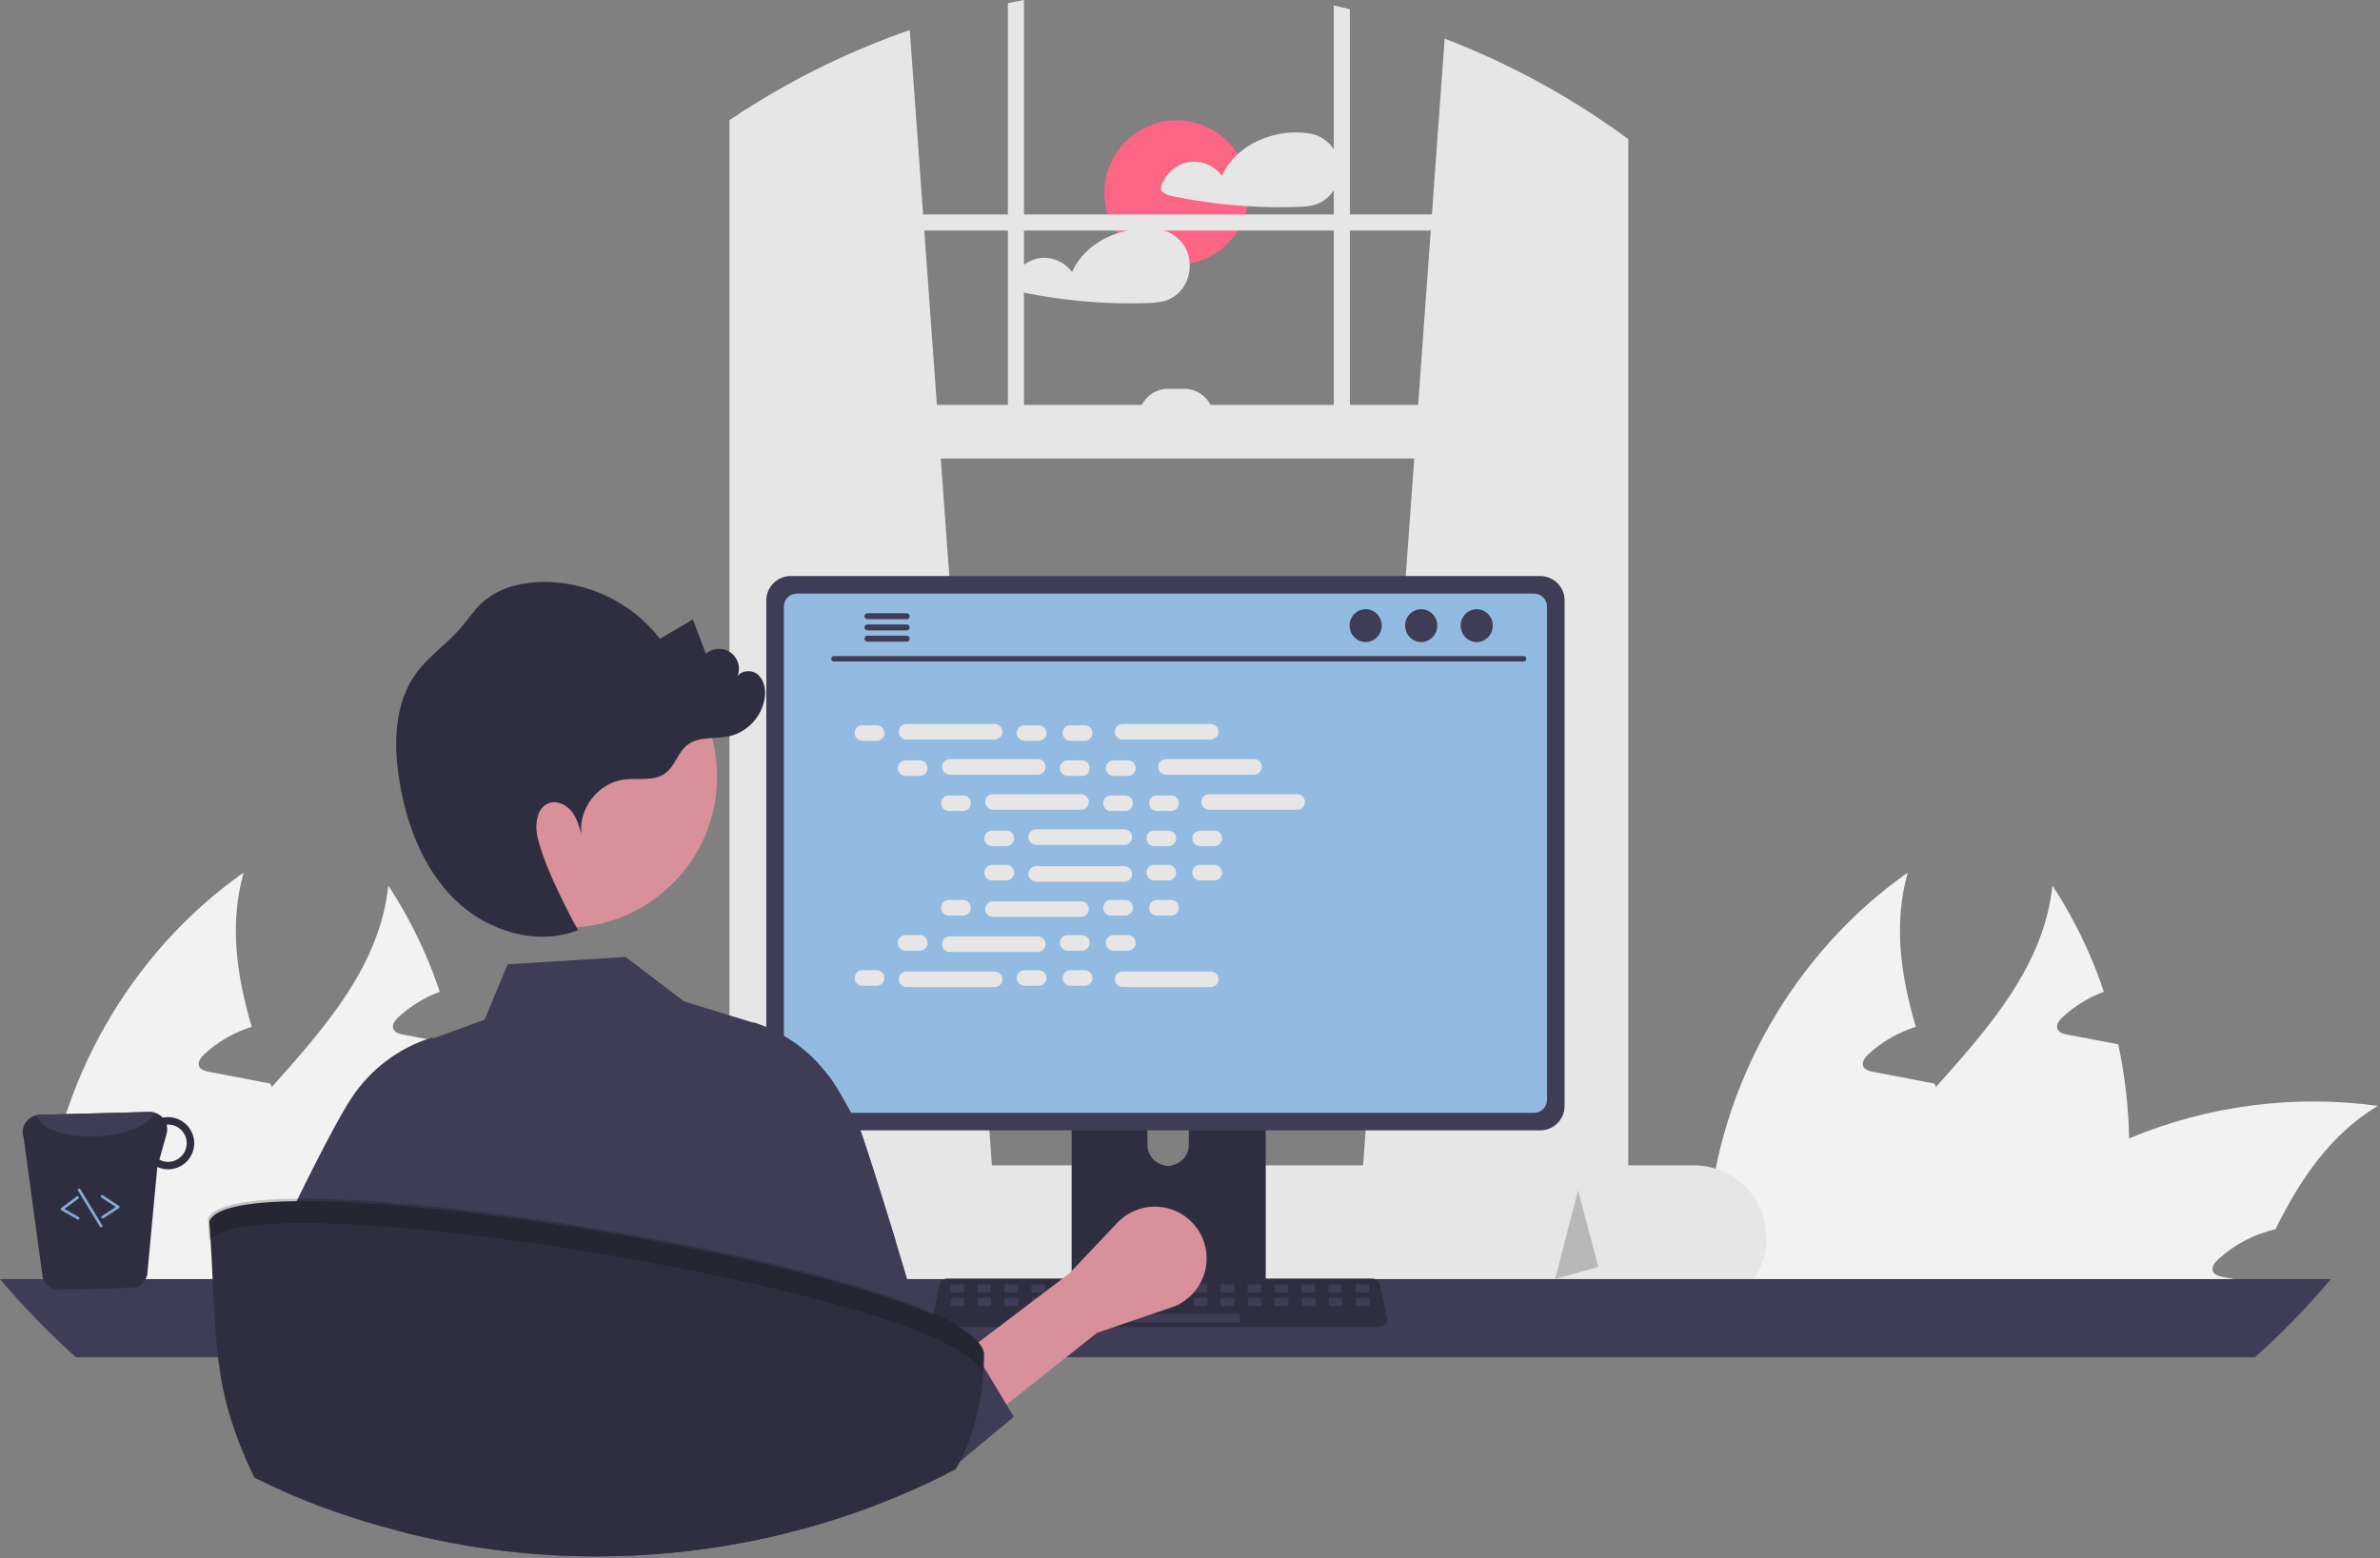 <svg width="881" height="577" viewBox="0 0 881 577" fill="none" xmlns="http://www.w3.org/2000/svg">
<rect x="0" y="0" width="881" height="577" fill="#808080" stroke="none"/>
<g clip-path="url(#clip0_102_9)">
<path d="M435.555 97.967C450.301 97.967 462.256 86.013 462.256 71.266C462.256 56.52 450.301 44.565 435.555 44.565C420.809 44.565 408.854 56.52 408.854 71.266C408.854 86.013 420.809 97.967 435.555 97.967Z" fill="#FD6584"/>
<path d="M495.313 58.623C494.56 56.154 493.101 53.959 491.117 52.308C489.132 50.658 486.708 49.623 484.143 49.333C484.083 49.328 484.023 49.328 483.963 49.333C483.891 49.31 483.818 49.294 483.743 49.283C474.803 48.123 464.863 50.943 458.173 57.083C455.69 59.326 453.704 62.065 452.343 65.123C451.103 63.429 449.468 62.063 447.581 61.143C445.694 60.223 443.611 59.777 441.513 59.843C438.807 60.022 436.222 61.031 434.11 62.733C431.998 64.435 430.463 66.746 429.713 69.353C429.631 69.671 429.653 70.008 429.778 70.312C429.902 70.617 430.121 70.873 430.403 71.043C431.207 71.731 432.164 72.218 433.193 72.463C435.403 72.933 437.633 73.363 439.863 73.753C444.223 74.513 448.606 75.129 453.013 75.603C455.923 75.913 458.84 76.159 461.763 76.343C467.803 76.723 473.873 76.813 479.923 76.623C482.923 76.523 485.803 76.423 488.543 75.103C490.54 74.121 492.246 72.635 493.493 70.793C494.667 69.021 495.439 67.012 495.753 64.91C496.068 62.807 495.917 60.661 495.313 58.623Z" fill="#E6E6E6"/>
<path d="M440.383 97.523C440.332 96.404 440.144 95.296 439.823 94.223C439.066 91.754 437.606 89.56 435.619 87.909C433.633 86.259 431.209 85.225 428.643 84.933C428.587 84.928 428.53 84.928 428.473 84.933C428.398 84.912 428.321 84.895 428.243 84.883C423.295 84.277 418.274 84.793 413.553 86.393C406.293 88.823 399.923 93.723 396.853 100.723C395.612 99.028 393.976 97.661 392.087 96.741C390.198 95.821 388.113 95.375 386.013 95.443C383.307 95.622 380.722 96.631 378.61 98.333C376.498 100.035 374.963 102.346 374.213 104.953C374.135 105.271 374.16 105.606 374.284 105.91C374.408 106.213 374.625 106.47 374.903 106.643C375.709 107.329 376.664 107.815 377.693 108.063C379.913 108.533 382.133 108.963 384.373 109.353C388.733 110.113 393.113 110.73 397.513 111.203C406.452 112.163 415.447 112.503 424.433 112.223C427.423 112.123 430.313 112.023 433.053 110.703C435.047 109.721 436.75 108.235 437.993 106.393C439.746 103.781 440.586 100.662 440.383 97.523Z" fill="#E6E6E6"/>
<path d="M788.133 421.512C788.516 439.717 786.004 457.868 780.69 475.284C780.504 475.917 780.28 476.549 780.057 477.182H670.502C672.068 469.47 674.554 461.974 677.908 454.854C687.025 435.504 701.91 418.944 716.609 402.496C736.853 379.833 756.613 357.356 759.739 327.884C767.763 340.117 774.168 353.338 778.792 367.218C773.13 369.315 767.934 372.501 763.498 376.595C762.269 377.749 760.967 379.424 761.6 381.024C762.195 382.363 763.832 382.81 765.284 383.108C768.782 383.778 772.28 384.447 775.778 385.08C778.531 385.638 781.322 386.159 784.113 386.68C786.566 398.135 787.912 409.799 788.133 421.512Z" fill="#F2F2F2"/>
<path d="M880.16 409.455C862.596 420.135 851.432 436.657 842.315 455.152C834.381 456.96 827.056 460.808 821.066 466.316C819.801 467.47 818.498 469.144 819.168 470.744C819.726 472.084 821.401 472.531 822.852 472.828C826.313 473.498 829.848 474.168 833.309 474.801C832.974 475.582 832.639 476.401 832.304 477.182H716.2C721.47 470.074 727.307 463.404 733.653 457.236C735.03 455.859 736.444 454.557 737.895 453.217C752.695 439.841 769.69 429.116 788.133 421.512C817.186 409.366 848.958 405.203 880.16 409.455Z" fill="#F2F2F2"/>
<path d="M735.551 477.182H632.173C631.608 468.904 631.658 460.595 632.322 452.324C636.452 401.23 664.25 352.556 706.189 323.083C700.831 342.173 703.584 361.152 709.166 380.205C708.385 380.466 707.604 380.689 706.896 380.987C701.235 383.084 696.039 386.27 691.602 390.364C690.374 391.518 689.072 393.193 689.704 394.793C690.262 396.132 691.937 396.579 693.388 396.877C696.886 397.546 700.384 398.216 703.845 398.849C706.636 399.407 709.427 399.928 712.218 400.486C713.52 400.71 714.823 400.97 716.125 401.23C716.311 401.677 716.423 402.086 716.609 402.496C723.159 420.544 730.303 438.741 733.653 457.236C734.482 461.877 735.053 466.561 735.364 471.265C735.476 473.238 735.551 475.21 735.551 477.182Z" fill="#F2F2F2"/>
<path d="M172.132 421.512C172.516 439.717 170.004 457.868 164.69 475.284C164.504 475.917 164.28 476.549 164.057 477.182H54.502C56.068 469.47 58.554 461.974 61.908 454.854C71.025 435.504 85.91 418.944 100.609 402.496C120.853 379.833 140.613 357.356 143.739 327.884C151.763 340.117 158.168 353.338 162.792 367.218C157.13 369.315 151.934 372.501 147.498 376.595C146.269 377.749 144.967 379.424 145.6 381.024C146.195 382.363 147.832 382.81 149.284 383.108C152.782 383.778 156.28 384.447 159.778 385.08C162.531 385.638 165.322 386.159 168.113 386.68C170.566 398.135 171.912 409.799 172.132 421.512Z" fill="#F2F2F2"/>
<path d="M264.16 409.455C246.595 420.135 235.432 436.657 226.315 455.152C218.381 456.96 211.056 460.808 205.066 466.316C203.801 467.47 202.498 469.144 203.168 470.744C203.726 472.084 205.401 472.531 206.852 472.828C210.313 473.498 213.848 474.168 217.309 474.801C216.974 475.582 216.639 476.401 216.304 477.182H100.2C105.47 470.074 111.307 463.404 117.653 457.236C119.03 455.859 120.444 454.557 121.895 453.217C136.695 439.841 153.69 429.116 172.132 421.512C201.186 409.366 232.958 405.203 264.16 409.455Z" fill="#F2F2F2"/>
<path d="M119.551 477.182H16.173C15.608 468.904 15.658 460.595 16.322 452.324C20.452 401.23 48.25 352.556 90.189 323.083C84.831 342.173 87.584 361.152 93.166 380.205C92.385 380.466 91.604 380.689 90.897 380.987C85.235 383.084 80.039 386.27 75.602 390.364C74.374 391.518 73.072 393.193 73.704 394.793C74.262 396.132 75.937 396.579 77.388 396.877C80.886 397.546 84.384 398.216 87.845 398.849C90.636 399.407 93.427 399.928 96.218 400.486C97.52 400.71 98.823 400.97 100.125 401.23C100.311 401.677 100.423 402.086 100.609 402.496C107.159 420.544 114.303 438.741 117.653 457.236C118.482 461.877 119.053 466.561 119.364 471.265C119.476 473.238 119.551 475.21 119.551 477.182Z" fill="#F2F2F2"/>
<path d="M504.41 433.78L596.78 441.98L597.77 442.07V47.93C597.44 47.7 597.11 47.47 596.78 47.24C577.529 33.775 556.705 22.713 534.77 14.3L530.05 79.4L529.62 85.36L524.95 149.92L523.51 169.78L504.58 431.48L504.41 433.78Z" fill="#E6E6E6"/>
<path d="M275.98 40.59C275.32 41.01 274.66 41.43 274 41.87V442.07L275.98 441.89L367.35 433.78L367.18 431.48L348.25 169.78L346.81 149.92L342.14 85.36L341.71 79.4L336.76 11.13C315.413 18.529 295.013 28.418 275.98 40.59Z" fill="#E6E6E6"/>
<path d="M274 41.87C272.67 42.73 271.34 43.61 270.03 44.5V447.53C270.03 457.6 276 466.04 283.98 468.19C285.284 468.543 286.629 468.721 287.98 468.72H584.78C586.128 468.722 587.47 468.544 588.77 468.19C591.736 467.367 594.425 465.757 596.55 463.53C600.603 459.198 602.819 453.462 602.73 447.53V51.51C601.09 50.3 599.44 49.1 597.77 47.93C597.44 47.7 597.11 47.47 596.78 47.24V447.53C596.782 448.827 596.628 450.12 596.32 451.38C594.91 457.33 590.26 461.69 584.78 461.69H287.98C281.36 461.69 275.98 455.34 275.98 447.53V40.59C275.32 41.01 274.66 41.43 274 41.87Z" fill="#E6E6E6"/>
<path d="M599.755 79.404H273.003V85.363H599.755V79.404Z" fill="#E6E6E6"/>
<path d="M499.68 3.39C497.7 2.9 495.72 2.44 493.72 2.01V163.82H499.68V3.39Z" fill="#E6E6E6"/>
<path d="M379.04 0C377.05 0.37 375.06 0.75 373.08 1.16V163.82H379.04V0Z" fill="#E6E6E6"/>
<path d="M208.94 458.29C208.939 461.71 209.594 465.097 210.87 468.27C211.36 469.5 211.945 470.69 212.62 471.83C213.491 473.316 214.503 474.716 215.64 476.01C218.152 478.873 221.247 481.166 224.716 482.737C228.186 484.309 231.951 485.121 235.76 485.12H627.07C634.183 485.12 641.005 482.294 646.035 477.265C651.064 472.235 653.89 465.413 653.89 458.3C653.89 451.187 651.064 444.365 646.035 439.335C641.005 434.306 634.183 431.48 627.07 431.48H235.76C228.651 431.487 221.835 434.313 216.807 439.34C211.779 444.366 208.95 451.181 208.94 458.29Z" fill="#E6E6E6"/>
<path d="M273.003 169.782L597.768 169.782V149.919L273.003 149.919V169.782Z" fill="#E6E6E6"/>
<path d="M449.29 154.885H421.481C421.481 151.987 422.632 149.209 424.681 147.16C426.73 145.111 429.509 143.96 432.406 143.96H438.365C439.8 143.96 441.22 144.242 442.546 144.792C443.871 145.341 445.076 146.145 446.09 147.16C447.104 148.174 447.909 149.379 448.458 150.704C449.007 152.029 449.29 153.45 449.29 154.885Z" fill="#E6E6E6"/>
<path d="M7.15256e-06 473.61C8.687 483.903 18.084 493.577 28.12 502.56H834.7C844.737 493.577 854.133 483.903 862.82 473.61H7.15256e-06Z" fill="#3F3D56"/>
<path d="M396.69 376.8V479.36H468.54V376.8C468.541 376.062 468.306 375.344 467.868 374.75C467.431 374.156 466.815 373.718 466.11 373.5C465.778 373.39 465.43 373.336 465.08 373.34H400.16C399.705 373.339 399.254 373.428 398.833 373.601C398.413 373.775 398.03 374.029 397.708 374.351C397.386 374.672 397.13 375.054 396.955 375.474C396.781 375.894 396.69 376.345 396.69 376.8ZM424.73 412.04C424.749 410.018 425.565 408.086 427.002 406.663C428.438 405.24 430.378 404.442 432.4 404.442C434.422 404.442 436.362 405.24 437.798 406.663C439.234 408.086 440.051 410.018 440.07 412.04V423.94C440.06 425.967 439.247 427.908 437.81 429.338C436.372 430.768 434.427 431.571 432.4 431.571C430.373 431.571 428.428 430.768 426.99 429.338C425.553 427.908 424.74 425.967 424.73 423.94V412.04Z" fill="#2F2E41"/>
<path d="M396.47 476.08V485.97C396.472 486.482 396.675 486.973 397.037 487.336C397.398 487.7 397.888 487.906 398.4 487.91H466.83C467.343 487.907 467.834 487.702 468.195 487.338C468.557 486.975 468.76 486.483 468.76 485.97V476.08H396.47Z" fill="#3F3D56"/>
<path d="M283.66 222.28V409.54C283.662 411.926 284.611 414.214 286.298 415.902C287.986 417.589 290.274 418.538 292.66 418.54H570.16C572.546 418.538 574.834 417.589 576.522 415.902C578.209 414.214 579.158 411.926 579.16 409.54V222.28C579.154 219.896 578.204 217.611 576.517 215.926C574.83 214.241 572.544 213.293 570.16 213.29H292.66C290.276 213.293 287.99 214.241 286.303 215.926C284.616 217.611 283.666 219.896 283.66 222.28Z" fill="#3F3D56"/>
<path d="M290.17 224.61V407.23C290.172 408.505 290.68 409.727 291.581 410.629C292.483 411.53 293.705 412.038 294.98 412.04H567.85C569.125 412.038 570.347 411.53 571.249 410.629C572.15 409.727 572.658 408.505 572.66 407.23V224.61C572.66 223.333 572.153 222.109 571.252 221.205C570.35 220.302 569.127 219.793 567.85 219.79H294.98C293.703 219.793 292.48 220.302 291.578 221.205C290.677 222.109 290.17 223.333 290.17 224.61Z" fill="#93BBE1"/>
<path d="M345.81 490.24C346.088 490.588 346.441 490.869 346.843 491.061C347.244 491.254 347.685 491.352 348.13 491.35H510.47C510.914 491.349 511.352 491.25 511.753 491.059C512.154 490.867 512.507 490.589 512.786 490.245C513.066 489.9 513.265 489.497 513.37 489.065C513.474 488.634 513.481 488.185 513.39 487.75L510.87 475.78C510.766 475.292 510.541 474.838 510.216 474.459C509.891 474.08 509.476 473.788 509.01 473.61C508.672 473.477 508.313 473.41 507.95 473.41H350.64C350.277 473.41 349.918 473.477 349.58 473.61C349.114 473.788 348.699 474.08 348.374 474.459C348.049 474.838 347.825 475.292 347.72 475.78L345.2 487.75C345.11 488.184 345.119 488.633 345.224 489.064C345.33 489.494 345.53 489.896 345.81 490.24Z" fill="#2F2E41"/>
<path d="M502.285 478.566H506.309C506.578 478.566 506.797 478.347 506.797 478.078V476.054C506.797 475.784 506.578 475.566 506.309 475.566H502.285C502.016 475.566 501.797 475.784 501.797 476.054V478.078C501.797 478.347 502.016 478.566 502.285 478.566Z" fill="#3F3D56"/>
<path d="M492.285 478.566H496.309C496.578 478.566 496.797 478.347 496.797 478.078V476.054C496.797 475.784 496.578 475.566 496.309 475.566H492.285C492.016 475.566 491.797 475.784 491.797 476.054V478.078C491.797 478.347 492.016 478.566 492.285 478.566Z" fill="#3F3D56"/>
<path d="M482.285 478.566H486.309C486.578 478.566 486.797 478.347 486.797 478.078V476.054C486.797 475.784 486.578 475.566 486.309 475.566H482.285C482.016 475.566 481.797 475.784 481.797 476.054V478.078C481.797 478.347 482.016 478.566 482.285 478.566Z" fill="#3F3D56"/>
<path d="M472.285 478.566H476.309C476.578 478.566 476.797 478.347 476.797 478.078V476.054C476.797 475.784 476.578 475.566 476.309 475.566H472.285C472.016 475.566 471.797 475.784 471.797 476.054V478.078C471.797 478.347 472.016 478.566 472.285 478.566Z" fill="#3F3D56"/>
<path d="M462.285 478.566H466.309C466.578 478.566 466.797 478.347 466.797 478.078V476.054C466.797 475.784 466.578 475.566 466.309 475.566H462.285C462.016 475.566 461.797 475.784 461.797 476.054V478.078C461.797 478.347 462.016 478.566 462.285 478.566Z" fill="#3F3D56"/>
<path d="M452.285 478.566H456.309C456.578 478.566 456.797 478.347 456.797 478.078V476.054C456.797 475.784 456.578 475.566 456.309 475.566H452.285C452.016 475.566 451.797 475.784 451.797 476.054V478.078C451.797 478.347 452.016 478.566 452.285 478.566Z" fill="#3F3D56"/>
<path d="M442.285 478.566H446.309C446.578 478.566 446.797 478.347 446.797 478.078V476.054C446.797 475.784 446.578 475.566 446.309 475.566H442.285C442.016 475.566 441.797 475.784 441.797 476.054V478.078C441.797 478.347 442.016 478.566 442.285 478.566Z" fill="#3F3D56"/>
<path d="M432.285 478.566H436.309C436.578 478.566 436.797 478.347 436.797 478.078V476.054C436.797 475.784 436.578 475.566 436.309 475.566H432.285C432.016 475.566 431.797 475.784 431.797 476.054V478.078C431.797 478.347 432.016 478.566 432.285 478.566Z" fill="#3F3D56"/>
<path d="M422.285 478.566H426.309C426.578 478.566 426.797 478.347 426.797 478.078V476.054C426.797 475.784 426.578 475.566 426.309 475.566H422.285C422.016 475.566 421.797 475.784 421.797 476.054V478.078C421.797 478.347 422.016 478.566 422.285 478.566Z" fill="#3F3D56"/>
<path d="M412.285 478.566H416.309C416.578 478.566 416.797 478.347 416.797 478.078V476.054C416.797 475.784 416.578 475.566 416.309 475.566H412.285C412.016 475.566 411.797 475.784 411.797 476.054V478.078C411.797 478.347 412.016 478.566 412.285 478.566Z" fill="#3F3D56"/>
<path d="M402.285 478.566H406.309C406.578 478.566 406.797 478.347 406.797 478.078V476.054C406.797 475.784 406.578 475.566 406.309 475.566H402.285C402.016 475.566 401.797 475.784 401.797 476.054V478.078C401.797 478.347 402.016 478.566 402.285 478.566Z" fill="#3F3D56"/>
<path d="M392.285 478.566H396.309C396.578 478.566 396.797 478.347 396.797 478.078V476.054C396.797 475.784 396.578 475.566 396.309 475.566H392.285C392.016 475.566 391.797 475.784 391.797 476.054V478.078C391.797 478.347 392.016 478.566 392.285 478.566Z" fill="#3F3D56"/>
<path d="M382.285 478.566H386.309C386.578 478.566 386.797 478.347 386.797 478.078V476.054C386.797 475.784 386.578 475.566 386.309 475.566H382.285C382.016 475.566 381.797 475.784 381.797 476.054V478.078C381.797 478.347 382.016 478.566 382.285 478.566Z" fill="#3F3D56"/>
<path d="M372.285 478.566H376.309C376.578 478.566 376.797 478.347 376.797 478.078V476.054C376.797 475.784 376.578 475.566 376.309 475.566H372.285C372.016 475.566 371.797 475.784 371.797 476.054V478.078C371.797 478.347 372.016 478.566 372.285 478.566Z" fill="#3F3D56"/>
<path d="M362.285 478.566H366.309C366.578 478.566 366.797 478.347 366.797 478.078V476.054C366.797 475.784 366.578 475.566 366.309 475.566H362.285C362.016 475.566 361.797 475.784 361.797 476.054V478.078C361.797 478.347 362.016 478.566 362.285 478.566Z" fill="#3F3D56"/>
<path d="M352.285 478.566H356.309C356.578 478.566 356.797 478.347 356.797 478.078V476.054C356.797 475.784 356.578 475.566 356.309 475.566H352.285C352.016 475.566 351.797 475.784 351.797 476.054V478.078C351.797 478.347 352.016 478.566 352.285 478.566Z" fill="#3F3D56"/>
<path d="M502.403 483.566H506.427C506.697 483.566 506.915 483.347 506.915 483.078V481.054C506.915 480.784 506.697 480.566 506.427 480.566H502.403C502.134 480.566 501.915 480.784 501.915 481.054V483.078C501.915 483.347 502.134 483.566 502.403 483.566Z" fill="#3F3D56"/>
<path d="M492.403 483.566H496.427C496.697 483.566 496.915 483.347 496.915 483.078V481.054C496.915 480.784 496.697 480.566 496.427 480.566H492.403C492.134 480.566 491.915 480.784 491.915 481.054V483.078C491.915 483.347 492.134 483.566 492.403 483.566Z" fill="#3F3D56"/>
<path d="M482.403 483.566H486.427C486.697 483.566 486.915 483.347 486.915 483.078V481.054C486.915 480.784 486.697 480.566 486.427 480.566H482.403C482.134 480.566 481.915 480.784 481.915 481.054V483.078C481.915 483.347 482.134 483.566 482.403 483.566Z" fill="#3F3D56"/>
<path d="M472.403 483.566H476.427C476.697 483.566 476.915 483.347 476.915 483.078V481.054C476.915 480.784 476.697 480.566 476.427 480.566H472.403C472.134 480.566 471.915 480.784 471.915 481.054V483.078C471.915 483.347 472.134 483.566 472.403 483.566Z" fill="#3F3D56"/>
<path d="M462.403 483.566H466.427C466.697 483.566 466.915 483.347 466.915 483.078V481.054C466.915 480.784 466.697 480.566 466.427 480.566H462.403C462.134 480.566 461.915 480.784 461.915 481.054V483.078C461.915 483.347 462.134 483.566 462.403 483.566Z" fill="#3F3D56"/>
<path d="M452.403 483.566H456.427C456.697 483.566 456.915 483.347 456.915 483.078V481.054C456.915 480.784 456.697 480.566 456.427 480.566H452.403C452.134 480.566 451.915 480.784 451.915 481.054V483.078C451.915 483.347 452.134 483.566 452.403 483.566Z" fill="#3F3D56"/>
<path d="M442.403 483.566H446.427C446.697 483.566 446.915 483.347 446.915 483.078V481.054C446.915 480.784 446.697 480.566 446.427 480.566H442.403C442.134 480.566 441.915 480.784 441.915 481.054V483.078C441.915 483.347 442.134 483.566 442.403 483.566Z" fill="#3F3D56"/>
<path d="M432.403 483.566H436.427C436.697 483.566 436.915 483.347 436.915 483.078V481.054C436.915 480.784 436.697 480.566 436.427 480.566H432.403C432.134 480.566 431.915 480.784 431.915 481.054V483.078C431.915 483.347 432.134 483.566 432.403 483.566Z" fill="#3F3D56"/>
<path d="M422.403 483.566H426.427C426.697 483.566 426.915 483.347 426.915 483.078V481.054C426.915 480.784 426.697 480.566 426.427 480.566H422.403C422.134 480.566 421.915 480.784 421.915 481.054V483.078C421.915 483.347 422.134 483.566 422.403 483.566Z" fill="#3F3D56"/>
<path d="M412.403 483.566H416.427C416.697 483.566 416.915 483.347 416.915 483.078V481.054C416.915 480.784 416.697 480.566 416.427 480.566H412.403C412.134 480.566 411.915 480.784 411.915 481.054V483.078C411.915 483.347 412.134 483.566 412.403 483.566Z" fill="#3F3D56"/>
<path d="M402.403 483.566H406.427C406.697 483.566 406.915 483.347 406.915 483.078V481.054C406.915 480.784 406.697 480.566 406.427 480.566H402.403C402.134 480.566 401.915 480.784 401.915 481.054V483.078C401.915 483.347 402.134 483.566 402.403 483.566Z" fill="#3F3D56"/>
<path d="M392.403 483.566H396.427C396.697 483.566 396.915 483.347 396.915 483.078V481.054C396.915 480.784 396.697 480.566 396.427 480.566H392.403C392.134 480.566 391.915 480.784 391.915 481.054V483.078C391.915 483.347 392.134 483.566 392.403 483.566Z" fill="#3F3D56"/>
<path d="M382.403 483.566H386.427C386.697 483.566 386.915 483.347 386.915 483.078V481.054C386.915 480.784 386.697 480.566 386.427 480.566H382.403C382.134 480.566 381.915 480.784 381.915 481.054V483.078C381.915 483.347 382.134 483.566 382.403 483.566Z" fill="#3F3D56"/>
<path d="M372.403 483.566H376.427C376.697 483.566 376.915 483.347 376.915 483.078V481.054C376.915 480.784 376.697 480.566 376.427 480.566H372.403C372.134 480.566 371.915 480.784 371.915 481.054V483.078C371.915 483.347 372.134 483.566 372.403 483.566Z" fill="#3F3D56"/>
<path d="M362.403 483.566H366.427C366.697 483.566 366.915 483.347 366.915 483.078V481.054C366.915 480.784 366.697 480.566 366.427 480.566H362.403C362.134 480.566 361.915 480.784 361.915 481.054V483.078C361.915 483.347 362.134 483.566 362.403 483.566Z" fill="#3F3D56"/>
<path d="M352.403 483.566H356.427C356.697 483.566 356.915 483.347 356.915 483.078V481.054C356.915 480.784 356.697 480.566 356.427 480.566H352.403C352.134 480.566 351.915 480.784 351.915 481.054V483.078C351.915 483.347 352.134 483.566 352.403 483.566Z" fill="#3F3D56"/>
<path d="M419.403 489.566H458.427C458.697 489.566 458.915 489.347 458.915 489.078V487.054C458.915 486.784 458.697 486.566 458.427 486.566H419.403C419.134 486.566 418.915 486.784 418.915 487.054V489.078C418.915 489.347 419.134 489.566 419.403 489.566Z" fill="#3F3D56"/>
<path d="M308.692 244.947H564.015C564.281 244.941 564.533 244.831 564.719 244.642C564.905 244.452 565.009 244.197 565.009 243.931C565.009 243.666 564.905 243.411 564.719 243.221C564.533 243.031 564.281 242.922 564.015 242.916H308.692C308.426 242.922 308.174 243.031 307.988 243.221C307.803 243.411 307.699 243.666 307.699 243.931C307.699 244.197 307.803 244.452 307.988 244.642C308.174 244.831 308.426 244.941 308.692 244.947Z" fill="#3F3D56"/>
<path d="M546.635 237.732C549.921 237.732 552.585 235.008 552.585 231.649C552.585 228.289 549.921 225.566 546.635 225.566C543.349 225.566 540.685 228.289 540.685 231.649C540.685 235.008 543.349 237.732 546.635 237.732Z" fill="#3F3D56"/>
<path d="M526.079 237.732C529.365 237.732 532.029 235.008 532.029 231.649C532.029 228.289 529.365 225.566 526.079 225.566C522.793 225.566 520.129 228.289 520.129 231.649C520.129 235.008 522.793 237.732 526.079 237.732Z" fill="#3F3D56"/>
<path d="M505.523 237.732C508.809 237.732 511.473 235.008 511.473 231.649C511.473 228.289 508.809 225.566 505.523 225.566C502.237 225.566 499.573 228.289 499.573 231.649C499.573 235.008 502.237 237.732 505.523 237.732Z" fill="#3F3D56"/>
<path d="M319.98 228.18C319.979 228.324 320.007 228.466 320.061 228.599C320.116 228.733 320.196 228.854 320.297 228.956C320.398 229.058 320.519 229.139 320.651 229.195C320.784 229.25 320.926 229.279 321.07 229.28H335.67C335.959 229.273 336.233 229.154 336.435 228.947C336.637 228.741 336.75 228.464 336.75 228.175C336.75 227.886 336.637 227.609 336.435 227.403C336.233 227.196 335.959 227.077 335.67 227.07H321.07C320.779 227.074 320.5 227.192 320.296 227.4C320.092 227.608 319.978 227.889 319.98 228.18Z" fill="#3F3D56"/>
<path d="M319.98 232.33C319.979 232.474 320.007 232.616 320.061 232.749C320.116 232.883 320.196 233.004 320.297 233.106C320.398 233.208 320.519 233.289 320.651 233.345C320.784 233.4 320.926 233.429 321.07 233.43H335.67C335.959 233.424 336.234 233.304 336.436 233.098C336.638 232.891 336.751 232.614 336.751 232.325C336.751 232.036 336.638 231.759 336.436 231.552C336.234 231.346 335.959 231.226 335.67 231.22H321.07C320.779 231.224 320.5 231.342 320.296 231.55C320.092 231.758 319.978 232.039 319.98 232.33Z" fill="#3F3D56"/>
<path d="M319.98 236.47C319.978 236.762 320.092 237.042 320.296 237.25C320.5 237.458 320.779 237.576 321.07 237.58H335.67C335.959 237.573 336.233 237.454 336.435 237.247C336.637 237.041 336.75 236.764 336.75 236.475C336.75 236.186 336.637 235.909 336.435 235.703C336.233 235.496 335.959 235.377 335.67 235.37H321.07C320.926 235.371 320.784 235.4 320.651 235.455C320.519 235.511 320.398 235.592 320.297 235.694C320.196 235.796 320.116 235.917 320.061 236.051C320.007 236.184 319.979 236.326 319.98 236.47Z" fill="#3F3D56"/>
<path d="M324.492 268.543H319.246C317.655 268.543 316.366 269.833 316.366 271.423C316.366 273.014 317.655 274.303 319.246 274.303H324.492C326.083 274.303 327.372 273.014 327.372 271.423C327.372 269.833 326.083 268.543 324.492 268.543Z" fill="#E6E6E6"/>
<path d="M384.492 268.543H379.246C377.655 268.543 376.366 269.833 376.366 271.423C376.366 273.014 377.655 274.303 379.246 274.303H384.492C386.083 274.303 387.372 273.014 387.372 271.423C387.372 269.833 386.083 268.543 384.492 268.543Z" fill="#E6E6E6"/>
<path d="M401.492 268.543H396.246C394.655 268.543 393.366 269.833 393.366 271.423C393.366 273.014 394.655 274.303 396.246 274.303H401.492C403.083 274.303 404.372 273.014 404.372 271.423C404.372 269.833 403.083 268.543 401.492 268.543Z" fill="#E6E6E6"/>
<path d="M368.172 268.063H335.566C333.976 268.063 332.686 269.353 332.686 270.943C332.686 272.534 333.976 273.823 335.566 273.823H368.172C369.762 273.823 371.052 272.534 371.052 270.943C371.052 269.353 369.762 268.063 368.172 268.063Z" fill="#E6E6E6"/>
<path d="M448.172 268.063H415.566C413.976 268.063 412.686 269.353 412.686 270.943C412.686 272.534 413.976 273.823 415.566 273.823H448.172C449.762 273.823 451.052 272.534 451.052 270.943C451.052 269.353 449.762 268.063 448.172 268.063Z" fill="#E6E6E6"/>
<path d="M340.492 281.543H335.246C333.655 281.543 332.366 282.833 332.366 284.423C332.366 286.014 333.655 287.303 335.246 287.303H340.492C342.083 287.303 343.372 286.014 343.372 284.423C343.372 282.833 342.083 281.543 340.492 281.543Z" fill="#E6E6E6"/>
<path d="M400.492 281.543H395.246C393.655 281.543 392.366 282.833 392.366 284.423C392.366 286.014 393.655 287.303 395.246 287.303H400.492C402.083 287.303 403.372 286.014 403.372 284.423C403.372 282.833 402.083 281.543 400.492 281.543Z" fill="#E6E6E6"/>
<path d="M417.492 281.543H412.246C410.655 281.543 409.366 282.833 409.366 284.423C409.366 286.014 410.655 287.303 412.246 287.303H417.492C419.083 287.303 420.372 286.014 420.372 284.423C420.372 282.833 419.083 281.543 417.492 281.543Z" fill="#E6E6E6"/>
<path d="M384.172 281.063H351.566C349.976 281.063 348.686 282.353 348.686 283.943C348.686 285.534 349.976 286.823 351.566 286.823H384.172C385.762 286.823 387.052 285.534 387.052 283.943C387.052 282.353 385.762 281.063 384.172 281.063Z" fill="#E6E6E6"/>
<path d="M464.172 281.063H431.566C429.976 281.063 428.686 282.353 428.686 283.943C428.686 285.534 429.976 286.823 431.566 286.823H464.172C465.762 286.823 467.052 285.534 467.052 283.943C467.052 282.353 465.762 281.063 464.172 281.063Z" fill="#E6E6E6"/>
<path d="M356.492 294.543H351.246C349.655 294.543 348.366 295.833 348.366 297.423C348.366 299.014 349.655 300.303 351.246 300.303H356.492C358.083 300.303 359.372 299.014 359.372 297.423C359.372 295.833 358.083 294.543 356.492 294.543Z" fill="#E6E6E6"/>
<path d="M416.492 294.543H411.246C409.655 294.543 408.366 295.833 408.366 297.423C408.366 299.014 409.655 300.303 411.246 300.303H416.492C418.083 300.303 419.372 299.014 419.372 297.423C419.372 295.833 418.083 294.543 416.492 294.543Z" fill="#E6E6E6"/>
<path d="M433.492 294.543H428.246C426.655 294.543 425.366 295.833 425.366 297.423C425.366 299.014 426.655 300.303 428.246 300.303H433.492C435.083 300.303 436.372 299.014 436.372 297.423C436.372 295.833 435.083 294.543 433.492 294.543Z" fill="#E6E6E6"/>
<path d="M400.172 294.063H367.566C365.976 294.063 364.686 295.353 364.686 296.943C364.686 298.534 365.976 299.823 367.566 299.823H400.172C401.762 299.823 403.052 298.534 403.052 296.943C403.052 295.353 401.762 294.063 400.172 294.063Z" fill="#E6E6E6"/>
<path d="M480.172 294.063H447.566C445.976 294.063 444.686 295.353 444.686 296.943C444.686 298.534 445.976 299.823 447.566 299.823H480.172C481.762 299.823 483.052 298.534 483.052 296.943C483.052 295.353 481.762 294.063 480.172 294.063Z" fill="#E6E6E6"/>
<path d="M372.492 307.543H367.246C365.655 307.543 364.366 308.833 364.366 310.423C364.366 312.014 365.655 313.303 367.246 313.303H372.492C374.083 313.303 375.372 312.014 375.372 310.423C375.372 308.833 374.083 307.543 372.492 307.543Z" fill="#E6E6E6"/>
<path d="M432.492 307.543H427.246C425.655 307.543 424.366 308.833 424.366 310.423C424.366 312.014 425.655 313.303 427.246 313.303H432.492C434.083 313.303 435.372 312.014 435.372 310.423C435.372 308.833 434.083 307.543 432.492 307.543Z" fill="#E6E6E6"/>
<path d="M449.492 307.543H444.246C442.655 307.543 441.366 308.833 441.366 310.423C441.366 312.014 442.655 313.303 444.246 313.303H449.492C451.083 313.303 452.372 312.014 452.372 310.423C452.372 308.833 451.083 307.543 449.492 307.543Z" fill="#E6E6E6"/>
<path d="M416.172 307.063H383.566C381.976 307.063 380.686 308.353 380.686 309.943C380.686 311.534 381.976 312.823 383.566 312.823H416.172C417.762 312.823 419.052 311.534 419.052 309.943C419.052 308.353 417.762 307.063 416.172 307.063Z" fill="#E6E6E6"/>
<path d="M384.492 359.237H379.246C377.655 359.237 376.366 360.526 376.366 362.117C376.366 363.707 377.655 364.997 379.246 364.997H384.492C386.083 364.997 387.372 363.707 387.372 362.117C387.372 360.526 386.083 359.237 384.492 359.237Z" fill="#E6E6E6"/>
<path d="M401.492 359.237H396.246C394.655 359.237 393.366 360.526 393.366 362.117C393.366 363.707 394.655 364.997 396.246 364.997H401.492C403.083 364.997 404.372 363.707 404.372 362.117C404.372 360.526 403.083 359.237 401.492 359.237Z" fill="#E6E6E6"/>
<path d="M448.172 359.717H415.566C413.976 359.717 412.686 361.006 412.686 362.597C412.686 364.188 413.976 365.477 415.566 365.477H448.172C449.762 365.477 451.052 364.188 451.052 362.597C451.052 361.006 449.762 359.717 448.172 359.717Z" fill="#E6E6E6"/>
<path d="M324.492 359.237H319.246C317.655 359.237 316.366 360.526 316.366 362.117C316.366 363.707 317.655 364.997 319.246 364.997H324.492C326.083 364.997 327.372 363.707 327.372 362.117C327.372 360.526 326.083 359.237 324.492 359.237Z" fill="#E6E6E6"/>
<path d="M368.172 359.717H335.566C333.976 359.717 332.686 361.006 332.686 362.597C332.686 364.188 333.976 365.477 335.566 365.477H368.172C369.762 365.477 371.052 364.188 371.052 362.597C371.052 361.006 369.762 359.717 368.172 359.717Z" fill="#E6E6E6"/>
<path d="M340.492 346.237H335.246C333.655 346.237 332.366 347.526 332.366 349.117C332.366 350.707 333.655 351.997 335.246 351.997H340.492C342.083 351.997 343.372 350.707 343.372 349.117C343.372 347.526 342.083 346.237 340.492 346.237Z" fill="#E6E6E6"/>
<path d="M400.492 346.237H395.246C393.655 346.237 392.366 347.526 392.366 349.117C392.366 350.707 393.655 351.997 395.246 351.997H400.492C402.083 351.997 403.372 350.707 403.372 349.117C403.372 347.526 402.083 346.237 400.492 346.237Z" fill="#E6E6E6"/>
<path d="M417.492 346.237H412.246C410.655 346.237 409.366 347.526 409.366 349.117C409.366 350.707 410.655 351.997 412.246 351.997H417.492C419.083 351.997 420.372 350.707 420.372 349.117C420.372 347.526 419.083 346.237 417.492 346.237Z" fill="#E6E6E6"/>
<path d="M384.172 346.717H351.566C349.976 346.717 348.686 348.006 348.686 349.597C348.686 351.188 349.976 352.477 351.566 352.477H384.172C385.762 352.477 387.052 351.188 387.052 349.597C387.052 348.006 385.762 346.717 384.172 346.717Z" fill="#E6E6E6"/>
<path d="M356.492 333.237H351.246C349.655 333.237 348.366 334.526 348.366 336.117C348.366 337.707 349.655 338.997 351.246 338.997H356.492C358.083 338.997 359.372 337.707 359.372 336.117C359.372 334.526 358.083 333.237 356.492 333.237Z" fill="#E6E6E6"/>
<path d="M416.492 333.237H411.246C409.655 333.237 408.366 334.526 408.366 336.117C408.366 337.707 409.655 338.997 411.246 338.997H416.492C418.083 338.997 419.372 337.707 419.372 336.117C419.372 334.526 418.083 333.237 416.492 333.237Z" fill="#E6E6E6"/>
<path d="M433.492 333.237H428.246C426.655 333.237 425.366 334.526 425.366 336.117C425.366 337.707 426.655 338.997 428.246 338.997H433.492C435.083 338.997 436.372 337.707 436.372 336.117C436.372 334.526 435.083 333.237 433.492 333.237Z" fill="#E6E6E6"/>
<path d="M400.172 333.717H367.566C365.976 333.717 364.686 335.006 364.686 336.597C364.686 338.188 365.976 339.477 367.566 339.477H400.172C401.762 339.477 403.052 338.188 403.052 336.597C403.052 335.006 401.762 333.717 400.172 333.717Z" fill="#E6E6E6"/>
<path d="M372.492 320.237H367.246C365.655 320.237 364.366 321.526 364.366 323.117C364.366 324.707 365.655 325.997 367.246 325.997H372.492C374.083 325.997 375.372 324.707 375.372 323.117C375.372 321.526 374.083 320.237 372.492 320.237Z" fill="#E6E6E6"/>
<path d="M432.492 320.237H427.246C425.655 320.237 424.366 321.526 424.366 323.117C424.366 324.707 425.655 325.997 427.246 325.997H432.492C434.083 325.997 435.372 324.707 435.372 323.117C435.372 321.526 434.083 320.237 432.492 320.237Z" fill="#E6E6E6"/>
<path d="M449.492 320.237H444.246C442.655 320.237 441.366 321.526 441.366 323.117C441.366 324.707 442.655 325.997 444.246 325.997H449.492C451.083 325.997 452.372 324.707 452.372 323.117C452.372 321.526 451.083 320.237 449.492 320.237Z" fill="#E6E6E6"/>
<path d="M416.172 320.717H383.566C381.976 320.717 380.686 322.006 380.686 323.597C380.686 325.188 381.976 326.477 383.566 326.477H416.172C417.762 326.477 419.052 325.188 419.052 323.597C419.052 322.006 417.762 320.717 416.172 320.717Z" fill="#E6E6E6"/>
<path d="M349.912 545.952C349.692 546.062 349.472 546.172 349.252 546.272C347.862 546.962 346.462 547.642 345.052 548.312C340.832 550.322 336.559 552.232 332.232 554.042C320.848 558.804 309.166 562.822 297.262 566.072C295.262 553.602 293.322 524.192 291.462 502.562C291.112 498.492 290.762 494.702 290.412 491.352C290.08 486.954 289.448 482.584 288.522 478.272C288.431 477.934 288.3 477.609 288.132 477.302C288.322 479.032 288.522 484.192 288.712 491.352C288.812 494.702 288.902 498.492 289.002 502.562C289.472 523.382 289.962 551.712 290.452 567.842C289.062 568.182 287.662 568.522 286.262 568.842C285.382 569.052 284.492 569.252 283.602 569.442C282.522 569.682 281.442 569.922 280.362 570.142C279.232 570.382 278.102 570.612 276.972 570.832C258.506 574.46 239.731 576.282 220.912 576.272C219.662 576.272 218.422 576.262 217.172 576.252C216.792 576.252 216.412 576.242 216.022 576.232C214.922 576.212 213.782 576.192 212.622 576.162C190.383 575.547 168.289 572.363 146.782 566.672L147.652 502.562L147.802 491.352L147.862 487.102C147.367 488.469 147.07 489.901 146.982 491.352C146.632 494.082 146.272 497.952 145.912 502.562C144.542 520.322 143.132 548.972 141.672 565.272C124.382 560.352 111.742 555.862 95.942 547.962C95.332 547.662 94.712 547.352 94.102 547.042C94.212 546.272 94.332 545.502 94.442 544.712C96.232 532.272 94.122 516.082 96.102 502.562C97.612 492.132 99.172 482.112 100.742 473.612C102.642 463.382 104.572 455.342 106.482 451.432C108.682 446.922 110.882 442.482 113.012 438.232C113.932 436.402 114.835 434.605 115.722 432.842C116.202 431.892 116.682 430.952 117.152 430.032C119.292 425.842 121.312 421.972 123.162 418.542C124.462 416.132 125.662 413.952 126.762 412.042C128.052 409.792 129.192 407.932 130.132 406.522C137.075 395.998 147.406 388.161 159.412 384.312L159.712 384.232L160.002 384.352L160.332 384.502L179.392 377.532L187.902 357.042L231.612 354.352L238.672 359.722L242.282 362.472L246.132 365.402L253.212 370.792L255.222 371.412L258.212 372.332L278.662 378.612L278.872 378.522L279.172 378.602C290.098 382.099 299.661 388.916 306.532 398.102C307.212 398.982 307.842 399.892 308.452 400.812C310.112 403.272 312.352 407.162 314.992 412.042C316.082 414.052 317.232 416.232 318.442 418.542C319.172 419.932 325.472 439.592 331.602 459.672C337.332 478.472 342.912 497.642 343.642 502.562C343.772 503.472 343.912 504.392 344.042 505.302C344.872 510.992 345.692 516.722 346.482 522.312C347.652 530.602 348.792 538.602 349.882 545.752C349.892 545.822 349.902 545.882 349.912 545.952Z" fill="#3F3D56"/>
<path opacity="0.2" d="M303.59 473.566L295.093 440.774L287.59 469.07L303.59 473.566Z" fill="black"/>
<path d="M15.829 473.186C16.27 474.469 17.106 475.579 18.216 476.357C19.327 477.135 20.656 477.541 22.012 477.517L48.504 476.835C49.87 476.808 51.191 476.34 52.269 475.501C53.347 474.662 54.124 473.496 54.485 472.178L58.234 432.091C59.564 432.693 61.012 432.991 62.472 432.962C65.033 432.897 67.465 431.818 69.23 429.961C70.996 428.105 71.952 425.622 71.888 423.061C71.823 420.499 70.744 418.068 68.888 416.302C67.031 414.537 64.549 413.581 61.987 413.645C61.404 413.643 60.821 413.704 60.251 413.826C59.63 413.154 58.876 412.62 58.036 412.258C57.197 411.896 56.291 411.713 55.377 411.723L14.626 412.775C14.288 412.787 13.952 412.829 13.621 412.9C12.727 413.066 11.88 413.422 11.135 413.944C10.391 414.466 9.767 415.141 9.305 415.924C8.843 416.707 8.555 417.58 8.459 418.484C8.362 419.388 8.461 420.302 8.748 421.164L15.829 473.186ZM59.003 429.369L61.67 419.816C61.974 418.713 61.981 417.549 61.691 416.442C61.82 416.441 61.934 416.38 62.064 416.38C63.893 416.342 65.662 417.031 66.984 418.296C68.306 419.56 69.073 421.298 69.115 423.127C69.158 424.956 68.474 426.727 67.213 428.053C65.952 429.378 64.216 430.149 62.387 430.197C61.205 430.234 60.035 429.948 59.003 429.369Z" fill="#2F2E41"/>
<path d="M13.621 412.9C14.489 417.864 24.25 421.353 35.987 420.747C46.78 420.25 55.604 416.46 57.221 411.968C56.623 411.791 56.001 411.708 55.377 411.723L14.626 412.775C14.288 412.787 13.952 412.829 13.621 412.9Z" fill="#3F3D56"/>
<path d="M38.138 451.158C38.192 451.144 38.243 451.122 38.289 451.091L44.042 447.325C44.111 447.28 44.169 447.218 44.208 447.145C44.248 447.072 44.269 446.99 44.269 446.907C44.269 446.824 44.248 446.743 44.208 446.67C44.169 446.597 44.112 446.535 44.042 446.489L38.062 442.573C38.008 442.536 37.946 442.511 37.882 442.499C37.817 442.486 37.751 442.487 37.686 442.5C37.622 442.513 37.56 442.539 37.506 442.576C37.452 442.613 37.405 442.66 37.369 442.715C37.333 442.77 37.308 442.832 37.296 442.897C37.283 442.961 37.284 443.028 37.298 443.092C37.311 443.157 37.337 443.218 37.375 443.272C37.412 443.326 37.459 443.373 37.515 443.408L42.855 446.907L37.742 450.255C37.642 450.319 37.57 450.417 37.536 450.53C37.502 450.644 37.51 450.765 37.557 450.874C37.605 450.982 37.689 451.07 37.796 451.122C37.902 451.174 38.023 451.187 38.138 451.158Z" fill="#83ACD2"/>
<path d="M29.051 451.577C29.148 451.552 29.235 451.499 29.301 451.425C29.368 451.351 29.41 451.259 29.424 451.16C29.437 451.061 29.421 450.961 29.377 450.871C29.333 450.782 29.264 450.708 29.177 450.658L23.874 447.618L29 443.811C29.052 443.771 29.097 443.722 29.131 443.666C29.164 443.61 29.186 443.547 29.196 443.482C29.206 443.417 29.202 443.351 29.186 443.288C29.17 443.224 29.142 443.164 29.103 443.112C29.064 443.059 29.015 443.014 28.958 442.981C28.902 442.947 28.84 442.925 28.775 442.915C28.71 442.906 28.644 442.909 28.58 442.925C28.516 442.941 28.456 442.969 28.404 443.009L22.665 447.271C22.599 447.321 22.545 447.386 22.51 447.461C22.475 447.536 22.459 447.619 22.464 447.702C22.469 447.785 22.494 447.865 22.538 447.936C22.582 448.006 22.642 448.065 22.714 448.106L28.68 451.526C28.792 451.59 28.925 451.608 29.051 451.577Z" fill="#83ACD2"/>
<path d="M37.566 454.458C37.614 454.445 37.66 454.426 37.703 454.4C37.759 454.366 37.808 454.321 37.847 454.268C37.885 454.215 37.913 454.155 37.929 454.091C37.944 454.027 37.947 453.961 37.937 453.896C37.927 453.831 37.904 453.769 37.87 453.713L29.715 440.304C29.645 440.192 29.534 440.111 29.406 440.08C29.277 440.049 29.141 440.07 29.028 440.139C28.916 440.208 28.834 440.319 28.803 440.447C28.771 440.576 28.792 440.712 28.86 440.825L37.016 454.233C37.071 454.324 37.155 454.395 37.254 454.436C37.353 454.476 37.462 454.484 37.566 454.458Z" fill="#83ACD2"/>
<path opacity="0.2" d="M575.659 473.566L584.156 440.774L591.659 469.07L575.659 473.566Z" fill="black"/>
<path d="M209.508 343.487C240.4 343.487 265.443 318.444 265.443 287.552C265.443 256.66 240.4 231.617 209.508 231.617C178.616 231.617 153.573 256.66 153.573 287.552C153.573 318.444 178.616 343.487 209.508 343.487Z" fill="#D8909A"/>
<path d="M154.244 249.006C158.792 242.876 165.329 238.518 170.329 232.751C173.072 229.587 175.35 226.002 178.435 223.169C184.165 217.906 192.179 215.749 199.955 215.481C208.477 215.262 216.931 217.052 224.632 220.707C232.334 224.362 239.067 229.779 244.286 236.519C248.351 234.136 252.415 231.753 256.48 229.37C258.086 233.597 259.691 237.823 261.297 242.05C262.615 240.904 264.296 240.262 266.042 240.238C267.788 240.213 269.486 240.808 270.835 241.916C272.185 243.024 273.099 244.574 273.414 246.291C273.73 248.008 273.428 249.782 272.561 251.298C273.528 248.309 277.96 247.674 280.403 249.649C282.847 251.624 283.501 255.137 283.102 258.253C282.602 261.672 281.091 264.863 278.762 267.416C276.434 269.969 273.396 271.767 270.038 272.579C264.733 273.761 258.56 272.519 254.315 275.912C250.911 278.631 249.884 283.583 246.411 286.213C242.131 289.453 236.081 287.955 230.761 288.671C221.453 289.924 214.083 299.444 215.201 308.769C214.359 305.826 213.474 302.799 211.563 300.409C209.651 298.018 206.432 296.402 203.5 297.281C198.654 298.733 197.862 305.338 199.036 310.259C202.151 323.309 213.955 344.403 213.955 344.403C198.628 350.449 180.367 344.732 168.54 333.259C156.714 321.786 150.555 305.54 147.872 289.283C145.596 275.497 145.919 260.227 154.244 249.006Z" fill="#2F2E41"/>
<path d="M365.982 525.309L353.142 503.893L395.834 471.505L413.584 452.764C415.89 450.33 418.794 448.543 422.007 447.582C425.22 446.622 428.629 446.521 431.893 447.291C435.157 448.061 438.162 449.673 440.607 451.968C443.053 454.263 444.853 457.159 445.828 460.368C447.274 465.123 446.815 470.253 444.55 474.676C442.284 479.099 438.389 482.469 433.686 484.074L406.104 493.491L365.982 525.309Z" fill="#D8909A"/>
<path d="M375.262 524.602L355.272 541.262L349.882 545.752L349.252 546.272C347.862 546.962 346.462 547.642 345.052 548.312C340.832 550.322 336.559 552.232 332.232 554.042C320.848 558.804 309.166 562.822 297.262 566.072C295.002 566.692 292.732 567.282 290.452 567.842C289.062 568.182 287.662 568.522 286.262 568.842C285.382 569.052 284.492 569.252 283.602 569.442C282.522 569.682 281.442 569.922 280.362 570.142C279.232 570.382 278.102 570.612 276.972 570.832C273.931 567.939 271.511 564.458 269.857 560.6C268.203 556.743 267.351 552.589 267.352 548.392C267.352 548.122 267.352 547.842 267.362 547.562L270.572 465.232L271.992 428.742C272.211 420.49 275.648 412.651 281.57 406.9C287.491 401.148 295.427 397.941 303.682 397.962C304.642 397.962 305.592 398.012 306.532 398.102C307.212 398.982 307.842 399.892 308.452 400.812C310.112 403.272 312.352 407.162 314.992 412.042C316.082 414.052 317.232 416.232 318.442 418.542C319.172 419.932 325.472 439.592 331.602 459.672L328.902 480.642L324.022 518.442L344.042 505.302L358.142 496.042L359.812 498.832L364.162 506.092L372.562 520.092L375.262 524.602Z" fill="#3F3D56"/>
<path d="M364.302 501.072C364.292 502.772 364.252 504.442 364.162 506.092C363.954 510.644 363.426 515.175 362.582 519.652C361.202 527.171 358.739 534.45 355.272 541.262C354.812 542.172 354.322 543.072 353.822 543.952C352.532 544.632 351.222 545.292 349.912 545.952C349.692 546.062 349.472 546.172 349.252 546.272C343.682 549.042 338.009 551.632 332.232 554.042C320.848 558.804 309.166 562.822 297.262 566.072C295.002 566.692 292.732 567.282 290.452 567.842C286.002 568.942 281.509 569.939 276.972 570.832C258.506 574.46 239.731 576.282 220.912 576.272C219.662 576.272 218.422 576.262 217.172 576.252C216.792 576.252 216.412 576.242 216.022 576.232C214.922 576.212 213.782 576.192 212.622 576.162C190.383 575.547 168.289 572.363 146.782 566.672C145.072 566.222 143.369 565.756 141.672 565.272C125.322 560.622 109.419 554.525 94.152 547.052C77.372 512.522 80.522 494.082 77.482 452.202C83.722 436.612 189.292 447.622 270.572 465.232C292.632 470.012 312.892 475.282 328.902 480.642C345.442 486.172 357.432 491.792 362.132 497.072C363.23 498.165 363.985 499.556 364.302 501.072Z" fill="#2F2E41"/>
<path opacity="0.2" d="M77.488 459.372C77.333 456.779 77.159 454.101 76.957 451.312C87.097 425.992 359.187 470.822 363.777 500.182C363.764 502.874 363.649 505.486 363.455 508.037C352.34 479.059 93.85 436.451 77.488 459.372Z" fill="black"/>
</g>
<defs>
<clipPath id="clip0_102_9">
<rect width="880.16" height="576.272" fill="white"/>
</clipPath>
</defs>
</svg>
